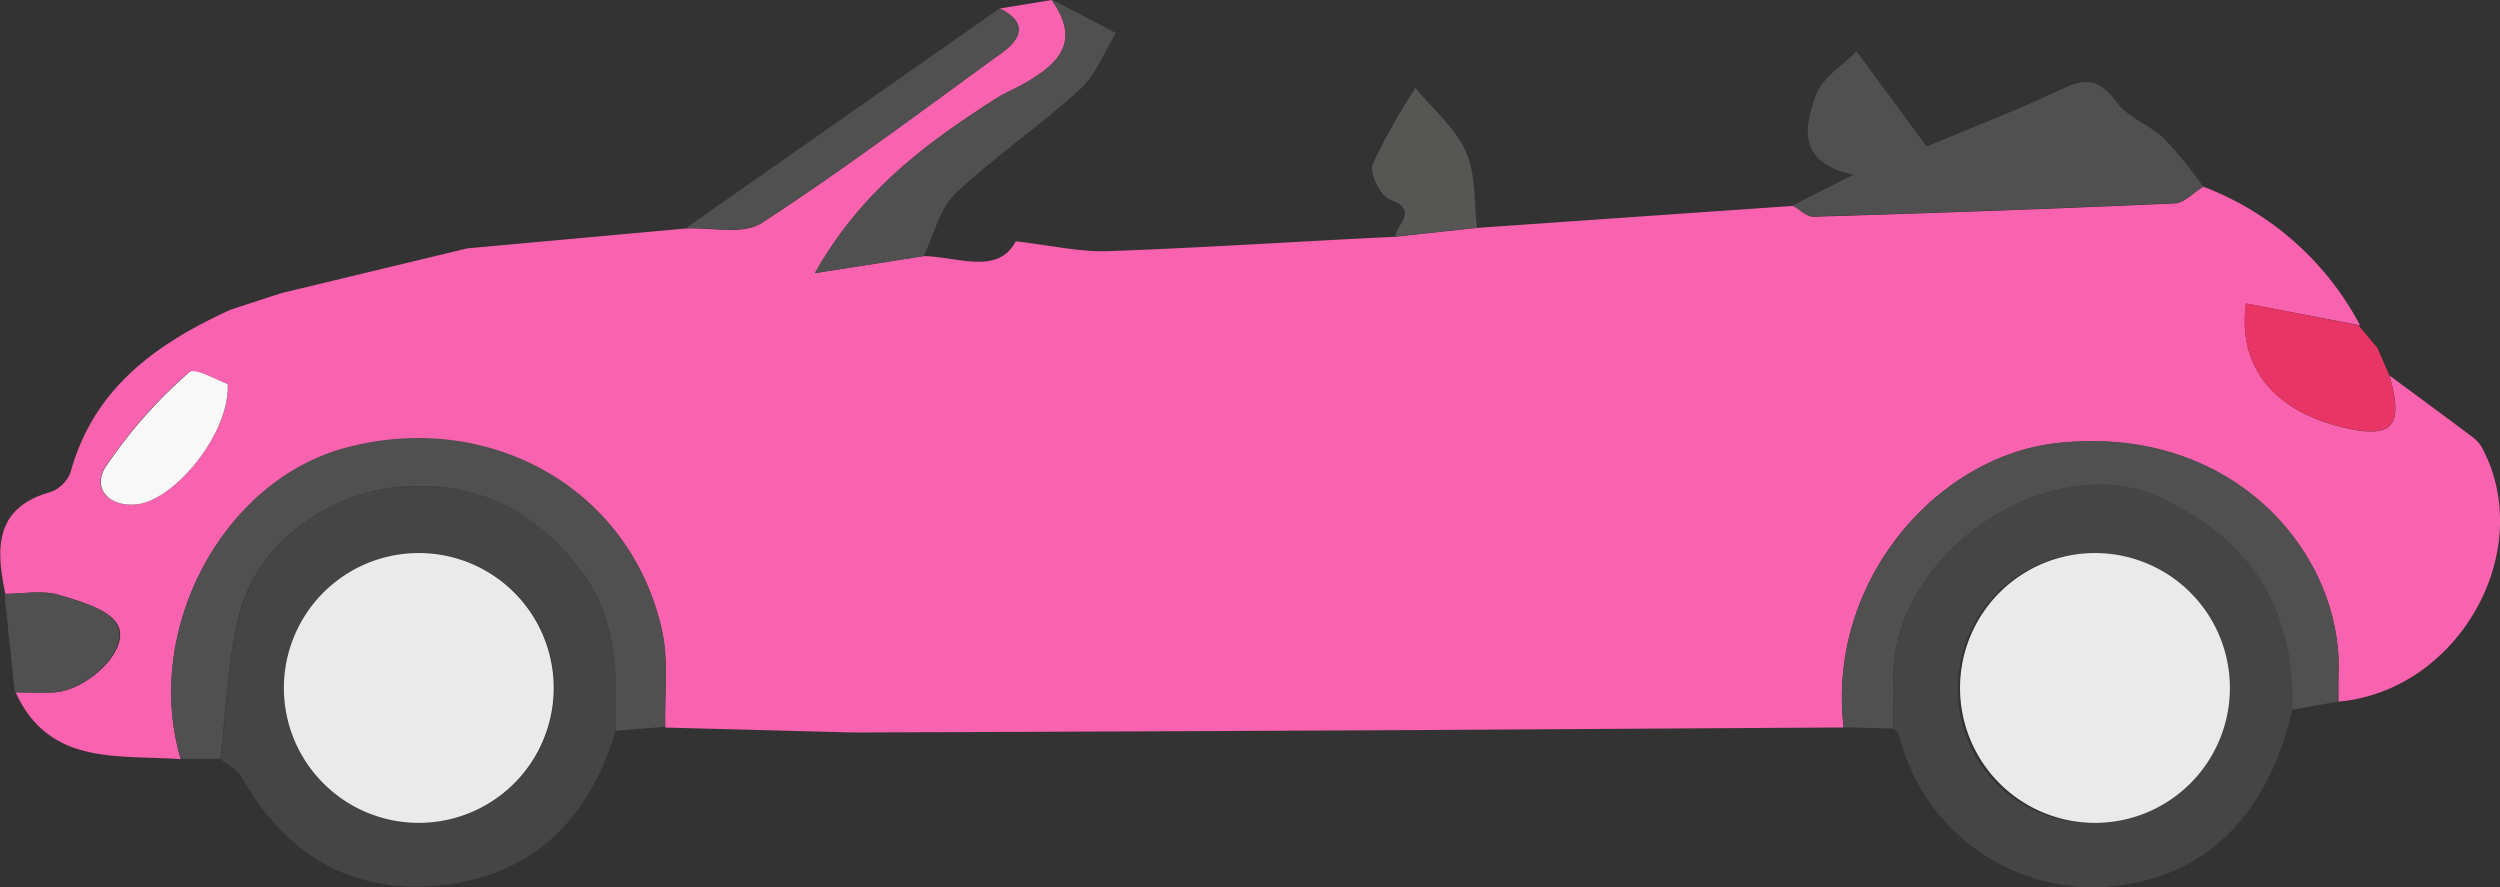 <svg xmlns="http://www.w3.org/2000/svg" viewBox="0 0 252.56 89.63"><rect x="0" y="0" width="252.56" height="89.63" fill="#333333" stroke="none"/><defs><style>.cls-1{fill:#f962ae;}.cls-2{fill:#454545;}.cls-3{fill:#505050;}.cls-4{fill:#e83565;}.cls-5{fill:#565655;}.cls-6{fill:#626262;}.cls-7{fill:#f8f8f8;}.cls-8{fill:#eaeaea;}</style></defs><title>Asset 11</title><g id="Layer_2" data-name="Layer 2"><g id="Layer_1-2" data-name="Layer 1"><path class="cls-1" d="M222.59,18.86a29.92,29.92,0,0,1,15.83,14L226.9,30.66c-.89,6.43,2.9,10.85,9.68,12.49,5.14,1.24,6.29,0,4.81-5.22,2.83,2.09,5.66,4.17,8.47,6.28a3.46,3.46,0,0,1,.95,1.14c5.47,10.48-2.53,24.48-14.58,25.53,0-.83,0-1.66,0-2.49.67-12.19-10.47-25.58-28.42-23.62-12.17,1.33-23.29,14-21.56,28.72q-21.9.13-43.79.27-28.12.14-56.25.24l-19-.5c-.09-3.31.37-6.75-.36-9.92-3.31-14.46-17.69-22.08-31.9-18.28C22.37,48.64,14.43,63.84,18.26,76.7,12,76.21,5,77.44,1.58,69.94c1.32,0,2.64.09,4,0,3.27-.24,7.51-4.23,6.37-6.7-.76-1.65-3.84-2.5-6-3.15-1.67-.49-3.6-.1-5.41-.1C-.4,55.49-.62,51.3,5.13,49.7a3.39,3.39,0,0,0,2-2c2.35-8.52,8.69-13,16.18-16.42l5.09-1.66,18.82-4.53,22-2c2.61-.13,5.84.67,7.73-.56,8.31-5.41,16.24-11.39,24.28-17.21,2.12-1.54,2.41-3.13-.28-4.45L106.24,0c3.14,4.41.47,6.72-3.15,8.68-.86.47-1.77.85-2.59,1.37-6.87,4.4-13.43,9.14-18.16,17.54l11-1.72c3.54.1,7.49,1.92,9.27-1.49,3.47.39,6.31,1.06,9.13,1,9.75-.34,19.49-1,29.23-1.46l8.29-.9,31.89-2.22c.69.38,1.39,1.12,2.07,1.1,12.18-.37,24.37-.8,36.55-1.35C220.7,20.46,221.63,19.43,222.59,18.86ZM23,38.79c-1-.34-3.36-1.7-3.92-1.18a48.59,48.59,0,0,0-8.49,9.63c-1.31,2.13.44,4.1,3.37,3.68C17.7,50.38,23.25,43.78,23,38.79Z"/><path class="cls-2" d="M62.19,73.83c-2.65,8.94-8.37,14.66-17.78,15.61-8.94.9-15.59-3.15-20-10.93-.43-.76-1.4-1.22-2.11-1.82.59-4.86.69-9.84,1.89-14.54,1.84-7.24,9.09-12.75,17.35-13C48.8,48.84,54.61,51.89,59,58.2,62.56,63.2,62.28,68.4,62.19,73.83Zm-19.85,9.3A13.63,13.63,0,1,0,28.75,69.54,13.58,13.58,0,0,0,42.34,83.13Z"/><path class="cls-3" d="M62.19,73.83c.09-5.43.37-10.64-3.14-15.63-4.44-6.31-10.25-9.36-17.55-9.09-8.26.3-15.51,5.8-17.35,13-1.19,4.7-1.3,9.68-1.89,14.54h-4c-3.83-12.86,4.1-28.07,16.68-31.43,14.21-3.8,28.58,3.82,31.9,18.28.73,3.17.27,6.6.36,9.92Z"/><path class="cls-3" d="M.45,60c1.81,0,3.74-.39,5.41.1,2.21.65,5.29,1.49,6,3.15,1.14,2.47-3.09,6.46-6.37,6.7-1.31.1-2.63,0-4,0Z"/><path class="cls-2" d="M231.57,71.71c-2.48,10.89-9.13,17.28-19,17.88a20.12,20.12,0,0,1-20.68-15.22c-.07-.29-.39-.52-.6-.77,0-1.83-.07-3.66,0-5.49.29-12.71,16.2-23.09,27.31-17.7C227.84,54.92,231.8,61.81,231.57,71.71Zm-20,11.42A13.63,13.63,0,1,0,197.8,69.72,13.42,13.42,0,0,0,211.54,83.13Z"/><path class="cls-3" d="M222.59,18.86c-1,.57-1.89,1.6-2.86,1.65-12.18.55-24.36,1-36.55,1.35-.68,0-1.38-.71-2.07-1.1l6.12-3.12c-5.76-1.23-4.9-4.9-3.79-8,.61-1.75,2.69-3,4.11-4.46l7.09,9.62c3.94-1.65,9-3.6,13.88-5.9,2.48-1.17,3.77-.66,5.35,1.47,1.14,1.54,3.33,2.26,4.77,3.64A47.8,47.8,0,0,1,222.59,18.86Z"/><path class="cls-3" d="M231.57,71.71c.23-9.9-3.73-16.79-13-21.3-11.11-5.39-27,5-27.31,17.7,0,1.83,0,3.66,0,5.49l-5-.13c-1.73-14.69,9.39-27.39,21.56-28.72,18-2,29.1,11.44,28.42,23.62,0,.83,0,1.66,0,2.49Z"/><path class="cls-3" d="M93.3,25.88l-11,1.72C87.07,19.19,93.63,14.45,100.5,10c.82-.53,1.73-.91,2.59-1.37,3.62-2,6.29-4.26,3.15-8.68l6.49,3.38c-1.18,1.92-2,4.22-3.62,5.68-4,3.69-8.63,6.79-12.6,10.55C94.9,21.14,94.34,23.76,93.3,25.88Z"/><path class="cls-3" d="M101,.84c2.69,1.32,2.41,2.91.28,4.45-8,5.82-16,11.8-24.28,17.21-1.9,1.23-5.12.43-7.73.56Z"/><path class="cls-4" d="M241.38,37.92c1.48,5.21.33,6.46-4.81,5.22-6.78-1.63-10.57-6.06-9.68-12.49l11.51,2.23h-.12l1.9,2.28Z"/><path class="cls-5" d="M149.22,23l-8.29.9c.21-1.28,2.45-2.67-.55-3.77-.93-.34-2.06-2.66-1.71-3.53A60.22,60.22,0,0,1,143,8.9c1.74,2.11,4,4,5.07,6.39S148.88,20.4,149.22,23Z"/><path class="cls-6" d="M240.2,35.18l-1.9-2.28Z"/><path class="cls-7" d="M23,38.79c.24,5-5.31,11.59-9,12.13-2.94.42-4.68-1.55-3.37-3.68a48.59,48.59,0,0,1,8.49-9.63C19.65,37.08,22,38.45,23,38.79Z"/><path class="cls-8" d="M42.34,83.13a13.63,13.63,0,0,1-.06-27.26,13.63,13.63,0,1,1,.06,27.26Z"/><path class="cls-8" d="M211.54,83.13a13.63,13.63,0,0,1-.41-27.25,13.63,13.63,0,1,1,.41,27.25Z"/></g></g></svg>